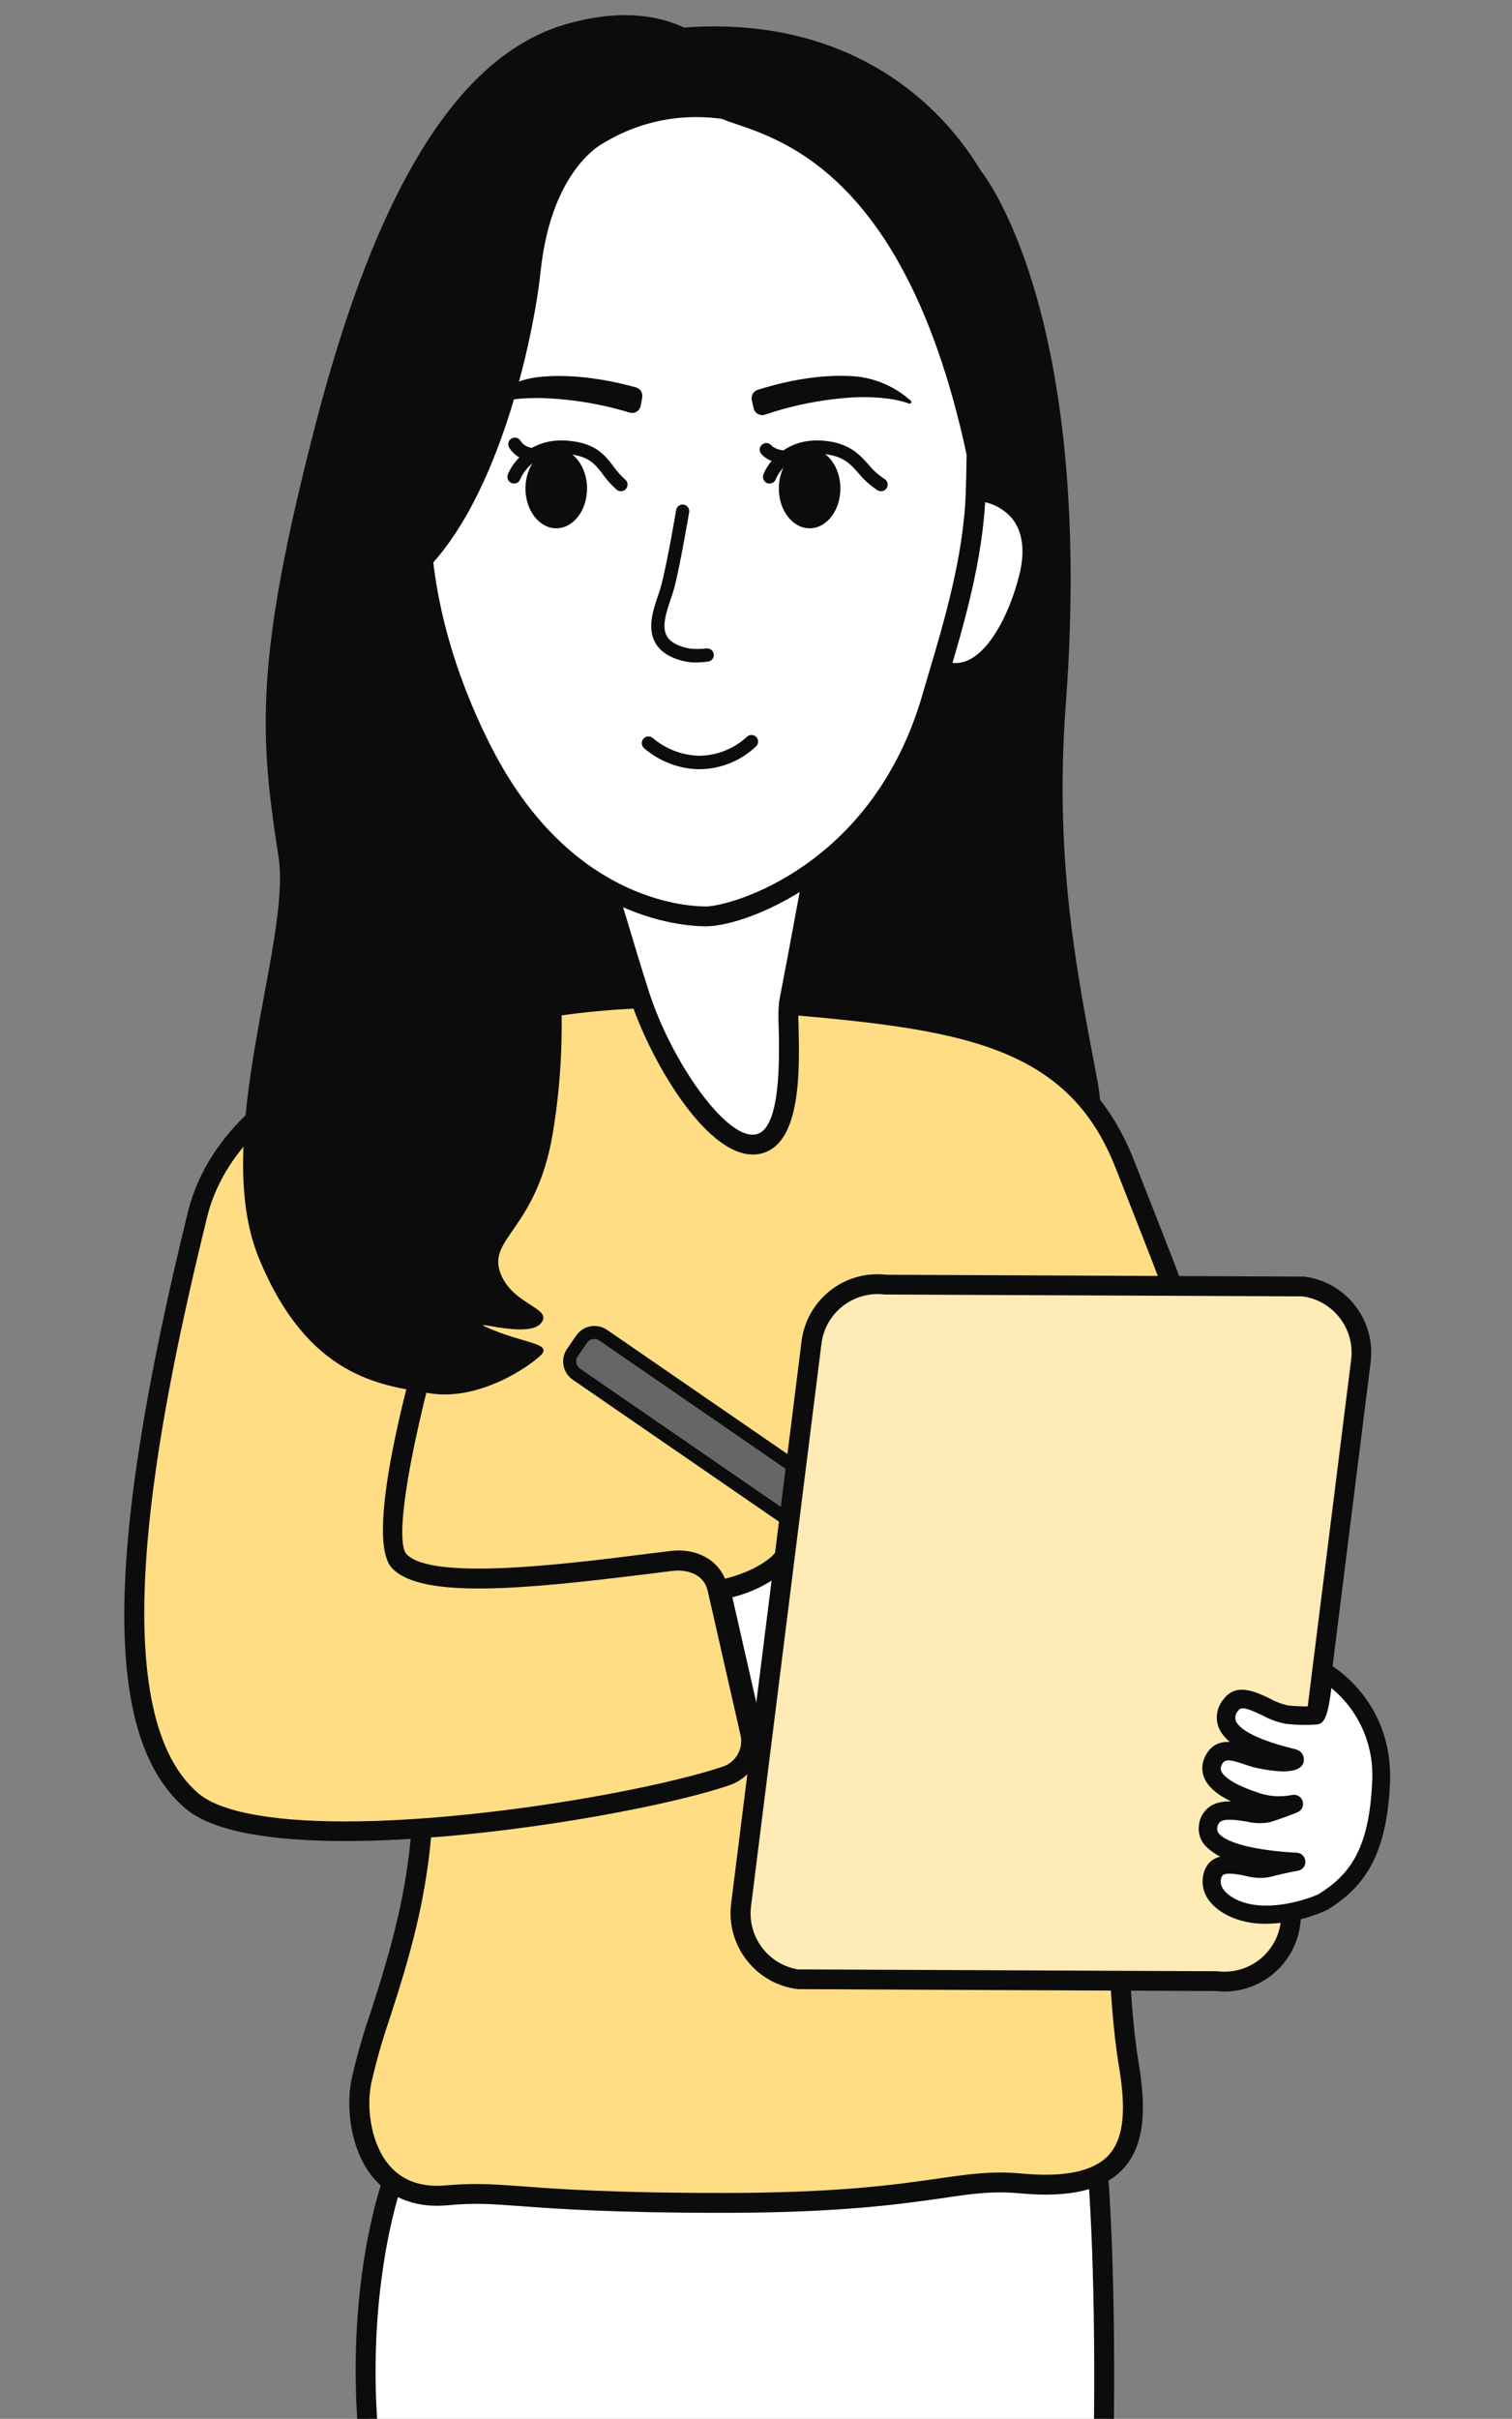 <?xml version="1.0" encoding="utf-8"?>
<!-- Generator: Adobe Illustrator 24.1.0, SVG Export Plug-In . SVG Version: 6.00 Build 0)  -->
<svg version="1.1" id="Layer_1" xmlns="http://www.w3.org/2000/svg" xmlns:xlink="http://www.w3.org/1999/xlink" x="0px" y="0px"
	 width="304px" height="486px" viewBox="0 0 304 486" style="enable-background:new 0 0 304 486;" xml:space="preserve">
<rect x="0" y="0" width="304" height="486" fill="#808080" stroke="none"/>
<style type="text/css">
	.st0{fill:#FFFFFF;}
	.st1{fill:#0C0C0C;}
	.st2{fill:#FFDD84;}
	.st3{fill:none;stroke:#1D1D1B;stroke-width:2;stroke-linecap:round;stroke-miterlimit:10;}
	.st4{fill:#666666;}
	.st5{fill:#FFEBB5;}
</style>
<g>
	<g>
		<path class="st0" d="M220.88,436.94l-142.11,1.84c0,0-7.21,21.81-5.26,42.4c0.33,3.54,0.85,7.51,1.47,11.72h148.07
			C224.06,468.92,224.13,444.65,220.88,436.94z"/>
	</g>
	<g>
		<rect x="77.68" y="98.15" class="st1" width="123.47" height="171.87"/>
	</g>
	<g>
		<path class="st1" d="M197.28,34.42c0,0,22.94,27.82,17,107.2c-2.49,33,2.92,56.82,6.47,76.13s-10.63,57.69-32.52,62.43
			c-8.08,1.75,5.31-5,3.94-10.95s-3.74,3.94-11.23,5.91s5.13-9.07,5.52-15c0.39-5.93-0.8,1.58-7.89-26.79s-9.63-59.9-9.63-59.9
			s25.4-18.92,28.55-61.08s-6.92-59.71-6.92-59.71L197.28,34.42z"/>
	</g>
	<g>
		<path class="st2" d="M253,307.93c-9.23-29.38-16.89-48.7-26.94-74.17c-10.88-27.55-36.29-29.21-76.69-32.64
			c-33.25-2.82-62.71,4.46-84.2,16.37s-12,62.42-6,94.35c2.38,10.19,24.22,19.25,25.61,40c2.08,31-9.59,52.69-12.22,66.53
			C71,426.62,74,442.61,89.88,441.1c12.21-1.15,14.6,1.51,55.37,1.51s46.45-5.17,60-3.9c23.4,2.18,23.9-10.46,21.64-24.12
			s-2.26-35.11-2.26-35.11l41.62-3.44C266.25,376.04,260.34,331.21,253,307.93z"/>
	</g>
	<g>
		<path class="st1" d="M145.25,444.61c-22.39,0-33.29-0.81-40.51-1.34c-6-0.44-9.31-0.69-14.67-0.18c-6,0.57-11-1.17-14.56-5
			c-4.94-5.42-6-14.2-4.88-20.06c1.03-4.66,2.34-9.25,3.9-13.76c4.12-12.79,9.77-30.32,8.29-52.27
			c-0.82-11.96-8.75-19.74-15.76-26.61c-4.69-4.6-8.75-8.57-9.81-13.09c-6.32-33.47-15.86-83.9,7-96.55
			c24.07-13.35,54.37-19.24,85.33-16.62l2.17,0.18c39.18,3.32,65.07,5.51,76.2,33.72l0.42,1.06c9.75,24.7,17.45,44.2,26.58,73.24
			c7.29,23.18,13.25,68,13.31,68.45c0.07,0.54-0.09,1.09-0.43,1.51c-0.34,0.43-0.84,0.69-1.39,0.74l-39.76,3.29
			c0.06,5.46,0.39,21.9,2.22,32.94c1.26,7.65,1.88,16.18-3.09,21.52c-3.95,4.24-10.72,5.85-20.7,4.92c-5.54-0.52-9.65,0.07-15.88,1
			C180.6,442.91,168.81,444.61,145.25,444.61z M95.74,438.82c2.89,0,5.65,0.2,9.3,0.47c7.15,0.53,18,1.33,40.21,1.33
			c23.28,0,34.9-1.68,43.38-2.9c6.28-0.9,10.81-1.56,16.82-1c8.55,0.8,14.41-0.43,17.41-3.66c3.8-4.07,3.18-11.46,2.07-18.15
			c-2.25-13.67-2.28-34.55-2.28-35.43c0-1.04,0.79-1.91,1.83-2l39.52-3.25c-1.26-9.08-6.58-45.69-12.88-65.7l0,0
			c-9.09-28.91-16.76-48.35-26.48-73l-0.42-1.06c-10.22-25.91-33.79-27.91-72.83-31.21l-2.17-0.19
			c-30.18-2.56-59.67,3.17-83.06,16.13c-20.3,11.26-10.72,61.95-5,92.24c0.78,3.31,4.45,6.91,8.7,11.07c7.15,7,16.05,15.73,17,29.19
			c1.53,22.71-4.25,40.65-8.47,53.75c-1.51,4.35-2.77,8.79-3.78,13.28c-1,5.08,0.07,12.42,3.91,16.63
			c2.67,2.93,6.44,4.18,11.23,3.73C91.94,438.9,93.87,438.82,95.74,438.82z"/>
	</g>
	<g>
		<path class="st0" d="M117.67,167.16c1.79,1.17,6,17.79,10.92,32.9c4.18,13,16,32,24.1,29.73s5.26-25,5.86-28.08
			c3.22-16.7,6.48-34.55,6.48-34.55L117.67,167.16z"/>
	</g>
	<g>
		<path class="st1" d="M151.35,231.97c-9.7,0-20.83-19.41-24.66-31.3c-1.61-5-3.18-10.24-4.56-14.87
			c-2.19-7.32-4.67-15.6-5.71-17.07l-5.42-3.56h56.47l-0.43,2.35c0,0.18-3.3,18.05-6.48,34.56c-0.07,1.37-0.07,2.75,0,4.12
			c0.2,8.73,0.54,23.32-7.27,25.51C152.66,231.89,152.01,231.98,151.35,231.97z M121,169.16c1.1,2.78,2.55,7.49,5,15.5
			c1.38,4.6,2.94,9.82,4.54,14.78c4.45,13.82,15.74,30.09,21.66,28.43c4.83-1.35,4.5-15.52,4.36-21.58c-0.11-1.67-0.08-3.34,0.08-5
			c2.5-13,5-26.77,6-32.17L121,169.16z"/>
	</g>
	<g>
		<ellipse class="st0" cx="80.72" cy="119.75" rx="13.13" ry="17"/>
	</g>
	<g>
		<path class="st1" d="M80.72,138.75c-8.34,0-15.13-8.52-15.13-19s6.79-19,15.13-19s15.12,8.52,15.12,19S89.06,138.75,80.72,138.75z
			 M80.72,104.75c-6.14,0-11.14,6.73-11.14,15s5,15,11.14,15s11.13-6.73,11.13-15S86.86,104.75,80.72,104.75z"/>
	</g>
	<g>
		<path class="st0" d="M207,115.72c-2.2,9.12-7.55,19.5-14.8,19.5s-9.9-10.18-9.9-19.57s5.87-17,13.12-17S209.74,104.15,207,115.72z
			"/>
	</g>
	<g>
		<path class="st1" d="M192.15,137.22c-8.74,0-11.85-11.14-11.85-21.57s6.79-19,15.12-19c4.34-0.11,8.49,1.78,11.25,5.14
			c2,2.52,4,7.07,2.22,14.39l0,0C206.55,125.89,200.76,137.22,192.15,137.22z M195.42,100.65c-6.13,0-11.13,6.73-11.13,15
			c0,8.11,2.06,17.58,7.86,17.58s10.77-9.32,12.86-18l0,0c1.1-4.56,0.59-8.36-1.47-11C201.53,101.86,198.54,100.54,195.42,100.65z"
			/>
	</g>
	<g>
		<path class="st3" d="M192.15,73.47"/>
	</g>
	<g>
		<path class="st0" d="M140.88,10.04c-35.88,0-57.29,25.77-56.38,93.73c0.26,19.16,6.79,36.05,12.56,47.33
			c14.83,29,36.88,33,44.86,33c6.33,0,35.4-9.07,45.48-44.07c3-10.47,8.27-26,8.76-40.9C198.28,35.23,183.18,10.04,140.88,10.04z"/>
	</g>
	<g>
		<path class="st1" d="M141.92,186.12c-4.87,0-30-1.65-46.64-34.12c-5.68-11.1-12.51-28.48-12.77-48.21
			C82,63.92,88.93,37.22,103.77,22.18c9.23-9.35,21.71-14.09,37.11-14.09c17.95,0,31.12,4.55,40.12,13.95
			c13.18,13.62,18.46,37.43,17.14,77.22c-0.43,13.1-4.52,26.83-7.5,36.86c-0.47,1.59-0.92,3.1-1.33,4.52
			C179.43,174.91,150.71,186.12,141.92,186.12z M140.92,12.12c-14.49,0-25.7,4.22-34.27,12.9C92.75,39.04,86,65.53,86.5,103.74
			c0.25,19,6.84,35.72,12.33,46.45c15.55,30.4,38.63,31.94,43.09,31.94c4.86,0,33.55-7.86,43.57-42.64
			c0.41-1.42,0.86-2.94,1.34-4.55c2.92-9.82,6.92-23.27,7.34-35.85c1.26-38.1-3.83-61.71-16-74.32
			c-8.29-8.54-20.48-12.73-37.29-12.73L140.92,12.12z"/>
	</g>
	<g>
		<path class="st1" d="M182.79,81.09c0.18,0.06,0.37-0.04,0.43-0.22c0.04-0.13,0.01-0.26-0.09-0.35c-2.96-2.65-6.64-4.33-10.58-4.84
			c-8.27-0.83-16.87,1.57-20.2,2.65c-0.85,0.26-1.37,1.13-1.2,2c0.11,0.54,0.24,1.17,0.39,1.78c0.25,0.93,1.21,1.49,2.14,1.24
			c0.04-0.01,0.07-0.02,0.11-0.03c5.81-1.97,11.87-3.14,18-3.49C177.5,79.62,180.93,80.4,182.79,81.09z"/>
	</g>
	<g>
		<path class="st1" d="M97.52,81.57c-0.17,0.08-0.37,0-0.45-0.17c-0.06-0.14-0.03-0.31,0.09-0.4c2.88-2.73,6.52-4.53,10.44-5.16
			c8.23-1.08,16.9,1.06,20.27,2c0.87,0.24,1.41,1.11,1.25,2c-0.08,0.55-0.2,1.18-0.33,1.78c-0.21,0.94-1.14,1.53-2.08,1.31
			c-0.04-0.01-0.09-0.02-0.13-0.03c-5.86-1.79-11.94-2.77-18.07-2.93C102.77,79.94,99.37,80.82,97.52,81.57z"/>
	</g>
	<g>
		<path class="st3" d="M111.12,73.1"/>
	</g>
	<g>
		<path class="st3" d="M113.05,73.04"/>
	</g>
	<g>
		<path class="st1" d="M140,133.11c-0.67,0.01-1.34-0.04-2-0.16c-3.05-0.62-5.15-1.88-6.22-3.75c-1.71-3-0.46-6.63,0.54-9.58
			c0.24-0.69,0.46-1.35,0.62-2c1.14-4.17,3-15,3-15.14c0.12-0.72,0.79-1.21,1.51-1.09c0.01,0,0.01,0,0.02,0
			c0.72,0.13,1.21,0.81,1.09,1.54c-0.08,0.45-1.88,11.09-3.05,15.39c-0.18,0.64-0.42,1.36-0.67,2.11c-0.87,2.56-1.86,5.47-0.75,7.4
			c0.67,1.17,2.17,2,4.44,2.46c1.18,0.14,2.37,0.14,3.55,0c0.73-0.06,1.37,0.49,1.43,1.22c0.06,0.69-0.43,1.31-1.12,1.42
			C141.6,133.03,140.8,133.09,140,133.11z"/>
	</g>
	<g>
		<path class="st1" d="M136.33,5.63c0,0,0.5,14.69,8.77,18.24s39,7,51.06,76.86c0,0,11.39-18.64,9.85-39.41
			C204,34.22,181.11,1.69,136.33,5.63z"/>
	</g>
	<g>
		<path class="st1" d="M122.58,28.04c0,0-11.58,4.34-13.91,26.68c-1.3,12.47-8.66,48.66-26,62.55c-13,10.4-11.33-33.65-11.33-33.65
			l42.51-59.89L122.58,28.04z"/>
	</g>
	<g>
		<path class="st0" d="M159.15,91.89c0,0-3.45,0.31-5.11-1.58"/>
	</g>
	<g>
		<path class="st1" d="M158.55,93.24c-1.29,0-3.92-0.24-5.51-2.06c-0.46-0.57-0.37-1.41,0.21-1.87c0.54-0.43,1.32-0.38,1.79,0.12
			c1,1.13,3.27,1.2,4,1.14c0.73-0.07,1.37,0.46,1.44,1.19c0,0,0,0.01,0,0.01c0.06,0.73-0.48,1.38-1.21,1.45
			C159.17,93.22,158.91,93.24,158.55,93.24z"/>
	</g>
	<g>
		<path class="st2" d="M89.05,260.25c0,0-14.64,47.4-8.75,53.46c6.45,6.63,37.3,2,54.7-0.1c4.29-0.51,8.42,1.45,9.26,5.68l6.62,29.1
			c0.73,3.63-1.35,7.23-4.85,8.43c-20.74,7.09-91.9,18.2-107.4,5.07c-17.51-14.85-13.48-58.63,1.12-118
			c2.9-11.81,14.55-29.3,48.75-35.18"/>
	</g>
	<g>
		<path class="st1" d="M69.4,369.91c-14.36,0-26.47-1.77-32.06-6.5c-16.61-14.08-16.47-51.09,0.47-120c2.16-8.8,11.4-30,50.35-36.68
			c1.07-0.27,2.16,0.38,2.43,1.45c0.27,1.07-0.38,2.16-1.45,2.43c-0.1,0.02-0.2,0.04-0.3,0.05c-36.63,6.31-45.18,25.67-47.15,33.7
			c-10.27,41.73-21.62,99.17-1.77,116c6.19,5.24,24.51,6.91,50.26,4.58c22.89-2.07,45.52-6.71,55.2-10
			c2.56-0.88,4.07-3.52,3.54-6.17l-6.6-29c-0.68-3.38-4-4.5-7.08-4.14l-5.49,0.68c-24.28,3-44.86,5-50.88-1.17
			c-6.23-6.41,4.76-44.05,8.27-55.44c0.31-1.07,1.43-1.67,2.5-1.36s1.67,1.43,1.36,2.5l0,0c-6.87,22.25-12.35,48.26-9.22,51.47
			c5.12,5.28,31.67,2,47.53,0l5.51-0.68c5.75-0.69,10.46,2.3,11.45,7.27l6.6,29c0.94,4.62-1.69,9.22-6.14,10.77
			C133.23,363.31,97.13,369.91,69.4,369.91z"/>
	</g>
	<g>
		<path class="st1" d="M145.1,11.4c0,0-8.77-13-31.22-6.56C95,10.25,77.33,31.81,63.49,85.09C51.14,132.65,52.17,147.6,56,172.14
			c2.67,17.07-13.8,56.69-3.95,80.65s24.45,25.55,34.3,27.15s19.82-5.19,22.32-7.59s-3-2.39-9.71-5.19s6.81,2,9.71-1.19
			s-5.77-3.6-8.14-10.39c-2.37-6.79,7.38-8.8,10.59-27.76s2.56-42.91-5.2-58.48s-13.27-17-18.39-50s13.87-101.2,57.57-95.47V11.4z"
			/>
	</g>
	<g>
		<path class="st4" d="M186.39,313.04l6.94,9.31c0.35,0.48,0.25,1.16-0.23,1.51c-0.27,0.2-0.61,0.26-0.93,0.17L181,320.91
			l-65.13-44.82c-1.42-0.98-1.78-2.92-0.8-4.34c0,0,0,0,0,0l1.86-2.7c0.98-1.42,2.92-1.78,4.34-0.8c0,0,0,0,0,0L186.39,313.04z"/>
	</g>
	<g>
		<path class="st1" d="M192.48,325.44c-0.23,0-0.45-0.03-0.67-0.1l-11.18-3.15c-0.14-0.04-0.27-0.11-0.39-0.19l-65.12-44.81
			c-1.99-1.4-2.49-4.14-1.12-6.15l1.86-2.7c1.39-2.02,4.16-2.53,6.19-1.14c0,0,0,0,0,0l65.13,44.81c0.12,0.09,0.22,0.19,0.31,0.3
			l6.94,9.31c0.61,0.84,0.61,1.97,0,2.81C193.99,325.07,193.26,325.44,192.48,325.44z M181.57,319.69l10.26,2.89l-6.37-8.54
			l-64.95-44.69c-0.81-0.56-1.93-0.36-2.49,0.46c0,0,0,0,0,0l-1.85,2.69c-0.28,0.39-0.38,0.87-0.29,1.34
			c0.08,0.47,0.35,0.89,0.75,1.16L181.57,319.69z"/>
	</g>
	<g>
		<path class="st0" d="M145,319.36c0,0,6.78-1.13,11.32-5s7.74-13.54,18-13s16.86,3,21.84,4.15s11.34,14,9.12,16.24
			s-8,0.62-11.06-2.14c-2.97-2.73-6.76-4.38-10.78-4.7c0,0,8.92,2.9,11.06,5.66s8.09,6.23,5.74,10s-7.54,0.27-9.89-1.52
			s-3-2.91-4-3.46s-5.59-2.14-5.59-2.14s5.25,3.18,6.49,4.49s10.51,7.26,7.26,10.92s-7.51,0.18-10.24-1.82s-4.22-2.69-5.12-3.31
			c-1.65-0.81-3.36-1.5-5.11-2.08c2.09,1.18,4.12,2.47,6.08,3.87c0.83,0.83,7.74,3.81,7.54,6s-1,7.05-6.43,4.7s-9.06-6.5-11.34-7.19
			s-6.15,1.38-7.95,2.56s-11,4.1-11,4.1L145,319.36z"/>
	</g>
	<g>
		<path class="st1" d="M183.84,348.89c-1.18-0.03-2.33-0.3-3.4-0.79c-2.87-1.32-5.56-3-8-5c-0.95-0.81-1.99-1.51-3.1-2.07
			c-1-0.32-3.8,0.7-6.27,2.32c-1.93,1.26-9.89,3.83-11.47,4.33c-0.53,0.17-1.11,0.11-1.6-0.16c-0.48-0.28-0.83-0.75-0.95-1.29
			l-6-26.39c-0.12-0.53-0.01-1.09,0.29-1.55c0.3-0.46,0.78-0.77,1.32-0.86c0.07,0,6.3-1.1,10.35-4.57c1.25-1.2,2.38-2.52,3.37-3.94
			c3.37-4.45,7.56-10,16-9.53c6.19,0.38,12.33,1.45,18.28,3.2c1.4,0.37,2.72,0.73,3.89,1c4.59,1,9.1,8.45,10.58,13.43
			c0.88,2.92,0.73,4.93-0.45,6.15c-1.48,1.35-3.49,1.95-5.46,1.63c1.45,2,2.25,4.3,0.67,6.82c-0.79,1.32-2.11,2.23-3.62,2.51
			c-0.66,0.1-1.34,0.1-2,0c0.45,0.77,0.72,1.63,0.81,2.52c0.12,1.28-0.3,2.55-1.17,3.5c-1.5,1.9-3.99,2.72-6.33,2.1
			c-0.16,1.5-0.7,4.54-3.08,5.95C185.7,348.67,184.78,348.91,183.84,348.89z M168.84,336.95c0.54,0,1.08,0.07,1.6,0.22
			c1.6,0.66,3.07,1.58,4.36,2.73c2.2,1.81,4.61,3.33,7.19,4.53c0.73,0.45,1.63,0.57,2.45,0.32c0.34-0.2,0.93-0.87,1.18-3.13
			c-0.6-0.9-3.51-2.54-4.64-3.18c-0.82-0.4-1.6-0.9-2.3-1.48c-1.83-1.28-3.72-2.46-5.67-3.55c-0.94-0.58-1.23-1.81-0.65-2.75
			c0.48-0.78,1.43-1.13,2.3-0.86c1.93,0.61,3.81,1.38,5.6,2.32c0.29,0.2,0.65,0.42,1.1,0.69c0.92,0.57,2.18,1.34,4,2.63l0.67,0.48
			c3.49,2.49,5.31,3.31,6.86,1.56c0.13-0.13,0.2-0.32,0.18-0.51c-0.17-1.88-4.26-5.14-5.8-6.36c-0.56-0.42-1.09-0.88-1.6-1.36
			c-1.92-1.53-3.95-2.92-6.08-4.16c-0.93-0.6-1.2-1.84-0.6-2.76c0.49-0.76,1.42-1.09,2.28-0.83c2.02,0.66,4,1.43,5.94,2.3
			c0.66,0.41,1.26,0.91,1.79,1.47c0.77,0.76,1.59,1.47,2.45,2.13c3.76,2.88,5.57,2.83,6,2.75c0.41-0.07,0.76-0.34,0.95-0.71
			c0.73-1.15-0.44-2.57-3.16-5.11c-0.88-0.79-1.71-1.64-2.47-2.55c-1.21-1.57-6.63-3.87-10.1-5c-1.04-0.37-1.58-1.52-1.2-2.56
			c0.3-0.82,1.09-1.36,1.96-1.32c4.47,0.34,8.7,2.18,12,5.21c2.55,2.31,6.89,3.31,8.17,2.33c0.13-0.77-0.44-3.48-2.44-7
			c-2.13-3.74-4.38-5.73-5.56-6s-2.62-0.64-4.07-1c-5.68-1.67-11.54-2.7-17.45-3.07c-6.33-0.34-9.52,3.88-12.61,8
			c-1.17,1.66-2.51,3.18-4,4.56c-3.01,2.38-6.49,4.09-10.22,5l5.07,22.31c2.88-0.88,5.69-1.95,8.43-3.2
			c1.62-1.07,5.09-3.09,8.12-3.09H168.84z"/>
	</g>
	<g>
		<path class="st5" d="M244.56,398.04l-83.92-0.36c-7.34-0.91-12.55-7.6-11.64-14.94c0,0,0,0,0,0l14.16-113
			c0.92-7.34,7.61-12.54,14.95-11.62l83.92,0.36c7.34,0.92,12.54,7.61,11.62,14.95l-14.16,113
			C258.57,393.76,251.89,398.95,244.56,398.04z"/>
	</g>
	<g>
		<path class="st1" d="M246.26,400.15c-0.61,0-1.22-0.03-1.83-0.1l-84-0.38c-8.43-1.01-14.45-8.67-13.44-17.1
			c0-0.03,0.01-0.05,0.01-0.08l14.16-113c1.05-8.38,8.67-14.35,17.06-13.36l84,0.37c8.43,1.06,14.41,8.75,13.36,17.18l-14.16,113
			c-0.96,7.68-7.49,13.45-15.23,13.47L246.26,400.15z M160.78,395.7l84,0.37c6.24,0.78,11.94-3.64,12.72-9.88c0,0,0,0,0-0.01
			l14.16-113c0.77-6.2-3.59-11.87-9.78-12.71l-84-0.37c-6.24-0.78-11.94,3.64-12.72,9.88c0,0,0,0,0,0.01L151,383.04
			c-0.77,6.2,3.59,11.87,9.78,12.71V395.7z"/>
	</g>
	<g>
		<path class="st0" d="M266.12,335.82c0,0-0.75,8.68-1.72,8.81c-1.89,0.12-3.78,0.07-5.66-0.14c-3.55-0.37-8.78-5.35-11.28-1.94
			c-4.85,6.62,9.79,10,12.49,10.62c1.32,0.58-1.23,1.4-7,0.17c-2.88-0.61-7.1-3.32-8.93,0.27c-2.09,4.09,3.88,6.73,8,8.11
			c2.6,0.98,5.42,1.21,8.14,0.65c0,0-2.52,1.06-5.48,2c-2.58,0.8-11-3.22-11.76,2.67c-0.73,5.71,13.12,6.77,17.72,7
			c0,0-1.95,0.28-6,1.34c-2.74,0.71-9.57-2.93-10.79,1.45c-1.11,4,3.41,7.11,8.44,7.74c6.36,0.8,13.22-2.06,13.81-2.43
			c6.71-4.19,11-9.72,11.63-23.89C278.33,349.2,273.86,340.56,266.12,335.82z"/>
	</g>
	<g>
		<path class="st1" d="M254.48,386.04c-0.82,0-1.63-0.05-2.44-0.15c-3.82-0.48-7.17-2.24-8.75-4.6c-0.97-1.4-1.26-3.17-0.8-4.81
			c0.73-2.63,2.82-3.22,5-3.16c-1.85-0.51-3.53-1.51-4.87-2.89c-0.85-0.98-1.24-2.27-1.08-3.56c0.1-1.33,0.76-2.55,1.81-3.37
			c2-1.53,5-1.08,7.7-0.66c-4.79-1.68-7.57-3.61-8.49-5.87c-0.51-1.28-0.42-2.73,0.24-3.94c1.56-3.06,4.38-2.79,6.77-2.11
			c-2.21-1.24-3.58-2.63-4.14-4.17c-0.6-1.72-0.24-3.62,0.95-5c2.27-3.11,5.88-1.39,8.78,0c1.16,0.64,2.41,1.12,3.71,1.4
			c1.59,0.17,3.19,0.23,4.79,0.18c0.57-2.52,0.94-5.07,1.13-7.64c0.05-0.73,0.69-1.27,1.41-1.22c0.19,0.01,0.37,0.07,0.54,0.16
			c0.53,0.29,12.95,7.17,12.23,23.64c-0.66,14.77-5.37,20.66-12.26,25C262.87,385.03,258.71,385.98,254.48,386.04z M247.14,375.96
			c-1.2,0-1.84,0.35-2.08,1.23c-0.27,0.9-0.1,1.86,0.45,2.62c1.14,1.71,3.83,3.07,6.86,3.44c5.88,0.74,12.26-1.85,13-2.25
			c6.33-3.95,10.39-9.15,11-22.8c0.53-7.77-2.89-15.29-9.09-20c-0.8,7.54-1.78,7.68-2.65,7.8c-2,0.13-4.01,0.09-6-0.13
			c-1.6-0.31-3.14-0.86-4.57-1.65c-3.18-1.52-4.65-2-5.49-0.83c-0.64,0.65-0.87,1.61-0.59,2.48c0.45,1.26,2.64,3.71,12.09,6
			l0.24,0.06c0.08,0.02,0.15,0.04,0.22,0.08c0.84,0.27,1.31,1.16,1.06,2c-0.68,2.11-5.87,1.34-8.9,0.7
			c-0.78-0.19-1.55-0.42-2.3-0.69c-3.17-1.09-4.42-1.21-5.17,0.27c-0.31,0.53-0.36,1.16-0.14,1.73c0.35,0.88,1.78,2.63,7.36,4.51
			c2.37,0.91,4.96,1.12,7.45,0.6c0.72-0.15,1.42,0.32,1.57,1.04c0.13,0.62-0.2,1.25-0.79,1.49c-0.11,0.05-2.62,1.1-5.6,2
			c-1.42,0.24-2.88,0.19-4.28-0.16c-2.07-0.33-4.63-0.73-5.8,0.14c-0.46,0.4-0.74,0.98-0.76,1.59c-0.07,0.55,0.1,1.1,0.48,1.51
			c1.74,2.08,7.71,3.57,16,4c0.73,0.05,1.29,0.69,1.24,1.42c-0.04,0.62-0.5,1.12-1.12,1.22c0,0-1.95,0.29-5.89,1.31
			c-1.47,0.21-2.97,0.11-4.4-0.28c-1.12-0.25-2.26-0.41-3.4-0.47V375.96z"/>
		<path class="st1" d="M254.49,386.54L254.49,386.54c-0.84,0-1.68-0.05-2.5-0.15c-3.96-0.5-7.45-2.34-9.1-4.82
			c-1.05-1.53-1.37-3.43-0.87-5.22c0.49-1.77,1.61-2.88,3.33-3.31c-1.14-0.57-2.19-1.33-3.08-2.25c-0.96-1.11-1.4-2.54-1.22-3.97
			c0.11-1.44,0.84-2.8,2-3.7c1.26-0.97,2.86-1.21,4.48-1.17c-2.91-1.4-4.69-2.98-5.43-4.78c-0.57-1.43-0.47-3.02,0.26-4.37
			c1.21-2.37,3.12-2.9,4.93-2.8c-1.15-0.94-1.93-1.97-2.33-3.07c-0.66-1.89-0.26-3.99,1.04-5.5c2.5-3.42,6.47-1.52,9.37-0.12
			c1.15,0.64,2.35,1.09,3.6,1.36c1.38,0.14,2.83,0.21,4.28,0.18c0.51-2.36,0.86-4.77,1.04-7.19c0.04-0.49,0.26-0.93,0.63-1.25
			c0.37-0.32,0.85-0.47,1.32-0.44c0.26,0.02,0.51,0.09,0.74,0.22c0.54,0.29,13.22,7.43,12.49,24.1
			c-0.67,14.97-5.48,20.98-12.49,25.4C262.99,385.53,258.81,386.47,254.49,386.54L254.49,386.54z M247.21,373.82
			c-2.36,0-3.71,0.89-4.24,2.8c-0.42,1.51-0.16,3.11,0.73,4.39c1.5,2.25,4.72,3.93,8.4,4.39c0.78,0.1,1.58,0.15,2.37,0.15
			c4.18-0.07,8.23-0.98,12.03-2.72c6.69-4.22,11.32-10.03,11.97-24.57c0.7-16.06-11.45-22.9-11.97-23.18
			c-0.1-0.06-0.21-0.09-0.33-0.1c-0.23-0.02-0.43,0.05-0.6,0.2c-0.17,0.14-0.27,0.34-0.28,0.56c-0.19,2.59-0.57,5.19-1.14,7.71
			l-0.09,0.38l-0.39,0.01c-1.62,0.04-3.25-0.01-4.86-0.18c-1.4-0.3-2.69-0.79-3.9-1.46c-3.45-1.65-6.25-2.72-8.13-0.14
			c-1.09,1.27-1.42,3-0.88,4.54c0.52,1.42,1.83,2.73,3.91,3.9l3.71,2.08l-4.09-1.17c-3.21-0.91-5.06-0.36-6.19,1.86
			c-0.6,1.1-0.68,2.38-0.22,3.53c0.87,2.13,3.54,3.95,8.19,5.58l-0.24,0.97c-2.56-0.4-5.47-0.85-7.32,0.56
			c-0.93,0.73-1.52,1.83-1.62,3.01c-0.15,1.17,0.2,2.32,0.96,3.19c1.25,1.29,2.86,2.25,4.62,2.74l3.96,1.09l-4.11-0.11
			C247.39,373.82,247.3,373.82,247.21,373.82z M254.58,383.89c-0.76,0-1.52-0.04-2.27-0.14c-3.16-0.39-5.99-1.82-7.21-3.66
			c-0.63-0.86-0.82-2-0.51-3.04c0.32-1.17,1.24-1.49,2.06-1.57v-0.07l0.53,0.03c1.17,0.06,2.34,0.22,3.48,0.48
			c1.4,0.38,2.81,0.47,4.22,0.27c3.87-1,5.81-1.3,5.89-1.31c0.38-0.06,0.66-0.38,0.69-0.76c0.02-0.22-0.06-0.44-0.2-0.6
			s-0.35-0.27-0.57-0.28c-8.54-0.44-14.5-1.97-16.35-4.18c-0.46-0.5-0.68-1.2-0.59-1.9c0.02-0.7,0.36-1.41,0.93-1.9
			c1.38-1.02,4.05-0.6,6.21-0.26c1.38,0.34,2.75,0.4,4.12,0.16c2.94-0.89,5.46-1.95,5.48-1.96c0.38-0.16,0.58-0.55,0.5-0.94
			c-0.09-0.45-0.54-0.74-0.98-0.65c-2.59,0.53-5.26,0.32-7.73-0.62c-5.47-1.84-7.18-3.62-7.65-4.79c-0.28-0.72-0.21-1.51,0.17-2.17
			c0.99-1.96,2.92-1.47,5.76-0.49c0.74,0.27,1.5,0.49,2.25,0.68c4.79,1.01,7.9,0.88,8.31-0.37c0.17-0.58-0.15-1.18-0.74-1.37
			l-0.43-0.13c-9.21-2.23-11.85-4.67-12.44-6.32c-0.34-1.07-0.07-2.21,0.7-3c1.07-1.5,3.01-0.73,6.06,0.73
			c1.41,0.78,2.9,1.31,4.45,1.61c1.92,0.21,3.9,0.25,5.87,0.12c0.55-0.08,1.43-0.2,2.19-7.35l0.09-0.88l0.71,0.54
			c6.36,4.83,9.83,12.47,9.29,20.43c-0.62,13.86-4.76,19.15-11.23,23.19C264.8,381.88,259.81,383.89,254.58,383.89z M247.34,376.46
			l-0.2,0.01c-1.13,0-1.45,0.33-1.6,0.86c-0.22,0.75-0.08,1.57,0.37,2.19c1.08,1.62,3.63,2.89,6.52,3.24
			c5.7,0.72,11.96-1.79,12.7-2.19c6.17-3.85,10.14-8.95,10.74-22.38c0.5-7.34-2.55-14.39-8.19-19.03c-0.76,6.54-1.68,7.17-2.98,7.34
			c-2.06,0.14-4.11,0.09-6.12-0.13c-1.7-0.32-3.28-0.9-4.76-1.71c-3.23-1.54-4.28-1.76-4.84-0.98c-0.56,0.58-0.74,1.34-0.52,2.04
			c0.33,0.92,2.14,3.34,11.73,5.67l0.24,0.06c0.11,0.02,0.23,0.07,0.34,0.13c1.02,0.32,1.63,1.47,1.3,2.58
			c-0.61,1.9-3.8,2.25-9.48,1.05c-0.81-0.19-1.6-0.43-2.37-0.71c-3.31-1.14-4.04-0.99-4.55,0.03c-0.25,0.42-0.29,0.9-0.12,1.32
			c0.25,0.64,1.45,2.33,7.05,4.22c2.31,0.88,4.79,1.08,7.19,0.58c0.48-0.1,0.97,0,1.38,0.26c0.41,0.27,0.69,0.68,0.79,1.16
			c0.17,0.85-0.28,1.72-1.09,2.06c-0.25,0.11-2.79,1.15-5.65,2.02c-1.56,0.27-3.07,0.21-4.54-0.15c-1.82-0.29-4.37-0.69-5.38,0.06
			c-0.33,0.29-0.54,0.73-0.56,1.21c-0.06,0.45,0.07,0.85,0.35,1.15c1.64,1.96,7.63,3.42,15.66,3.84c0.5,0.03,0.94,0.25,1.26,0.62
			c0.32,0.37,0.48,0.84,0.45,1.33c-0.06,0.85-0.69,1.54-1.53,1.68c-0.03,0-1.98,0.3-5.85,1.3c-1.6,0.23-3.15,0.13-4.66-0.28
			C249.42,376.67,248.38,376.52,247.34,376.46z"/>
	</g>
	<g>
		<path class="st1" d="M140.41,154.56c-4.02-0.11-7.89-1.61-10.93-4.25c-0.55-0.5-0.59-1.35-0.1-1.9s1.35-0.59,1.9-0.1
			c2.56,2.17,5.77,3.41,9.12,3.54c3.61,0.01,7.09-1.34,9.75-3.78c0.51-0.52,1.36-0.53,1.88-0.02c0.51,0.5,0.53,1.32,0.05,1.85
			C148.95,152.91,144.76,154.58,140.41,154.56z"/>
	</g>
	<g>
		<path class="st1" d="M177.14,98.7c-0.24,0-0.48-0.07-0.69-0.19c-1.44-0.93-2.73-2.08-3.82-3.41c-1.76-2-3.15-3.51-7.16-3.89
			c-7.18-0.68-9.41,4.86-9.5,5.09c-0.26,0.69-1.03,1.03-1.71,0.78c-0.69-0.26-1.03-1.03-0.78-1.72l0,0c1-2.66,4.84-7.5,12.24-6.8
			c5.05,0.48,7.09,2.76,8.89,4.77c0.91,1.13,2,2.11,3.22,2.9c0.63,0.38,0.83,1.2,0.45,1.83C178.05,98.46,177.61,98.7,177.14,98.7
			L177.14,98.7z"/>
	</g>
	<g>
		<ellipse class="st1" cx="111.84" cy="98.15" rx="6.19" ry="8"/>
	</g>
	<g>
		<ellipse class="st1" cx="162.78" cy="98.15" rx="6.19" ry="8"/>
	</g>
	<g>
		<path class="st0" d="M108.7,91.27c0,0-3.5,0.75-5.19-2"/>
	</g>
	<g>
		<path class="st1" d="M107.62,92.69c-2.11,0.1-4.11-0.95-5.24-2.74c-0.38-0.63-0.19-1.45,0.44-1.83c0.63-0.38,1.45-0.19,1.83,0.44
			c1.16,1.91,3.67,1.43,3.78,1.41c0.72-0.12,1.41,0.37,1.53,1.09c0.11,0.68-0.31,1.34-0.98,1.51
			C108.53,92.65,108.08,92.69,107.62,92.69z"/>
	</g>
	<g>
		<path class="st1" d="M124.83,98.7c-0.32,0-0.62-0.11-0.86-0.32c-1.04-0.92-1.97-1.95-2.77-3.08c-1.57-2.06-2.8-3.68-7.12-4.09
			c-7.17-0.69-9.4,4.86-9.49,5.09c-0.26,0.69-1.03,1.03-1.71,0.77c-0.69-0.26-1.03-1.03-0.78-1.71l0,0c1-2.66,4.86-7.5,12.23-6.8
			c5.48,0.52,7.26,2.86,9,5.14c0.69,0.97,1.48,1.86,2.37,2.65c0.56,0.47,0.64,1.31,0.17,1.87c-0.25,0.3-0.63,0.48-1.03,0.48
			L124.83,98.7z"/>
	</g>
	<g>
		<path class="st1" d="M76.28,491.62c-3.13-30.83,4.29-52,4.36-52.16c0.45-1.01,0-2.19-1.01-2.64s-2.19,0-2.64,1.01
			c-0.04,0.09-0.07,0.18-0.1,0.28c-0.32,0.89-7.8,22.13-4.58,53.93l0.09,0.87h4C76.37,492.47,76.32,492.04,76.28,491.62z"/>
	</g>
	<g>
		<path class="st1" d="M222.87,438.04c-0.09-1.1-1.06-1.93-2.16-1.84c-1.1,0.09-1.93,1.06-1.84,2.17c0,0.28,1.6,19.87,1,54.53h4
			C224.48,458.04,222.89,438.32,222.87,438.04z"/>
	</g>
</g>
</svg>
